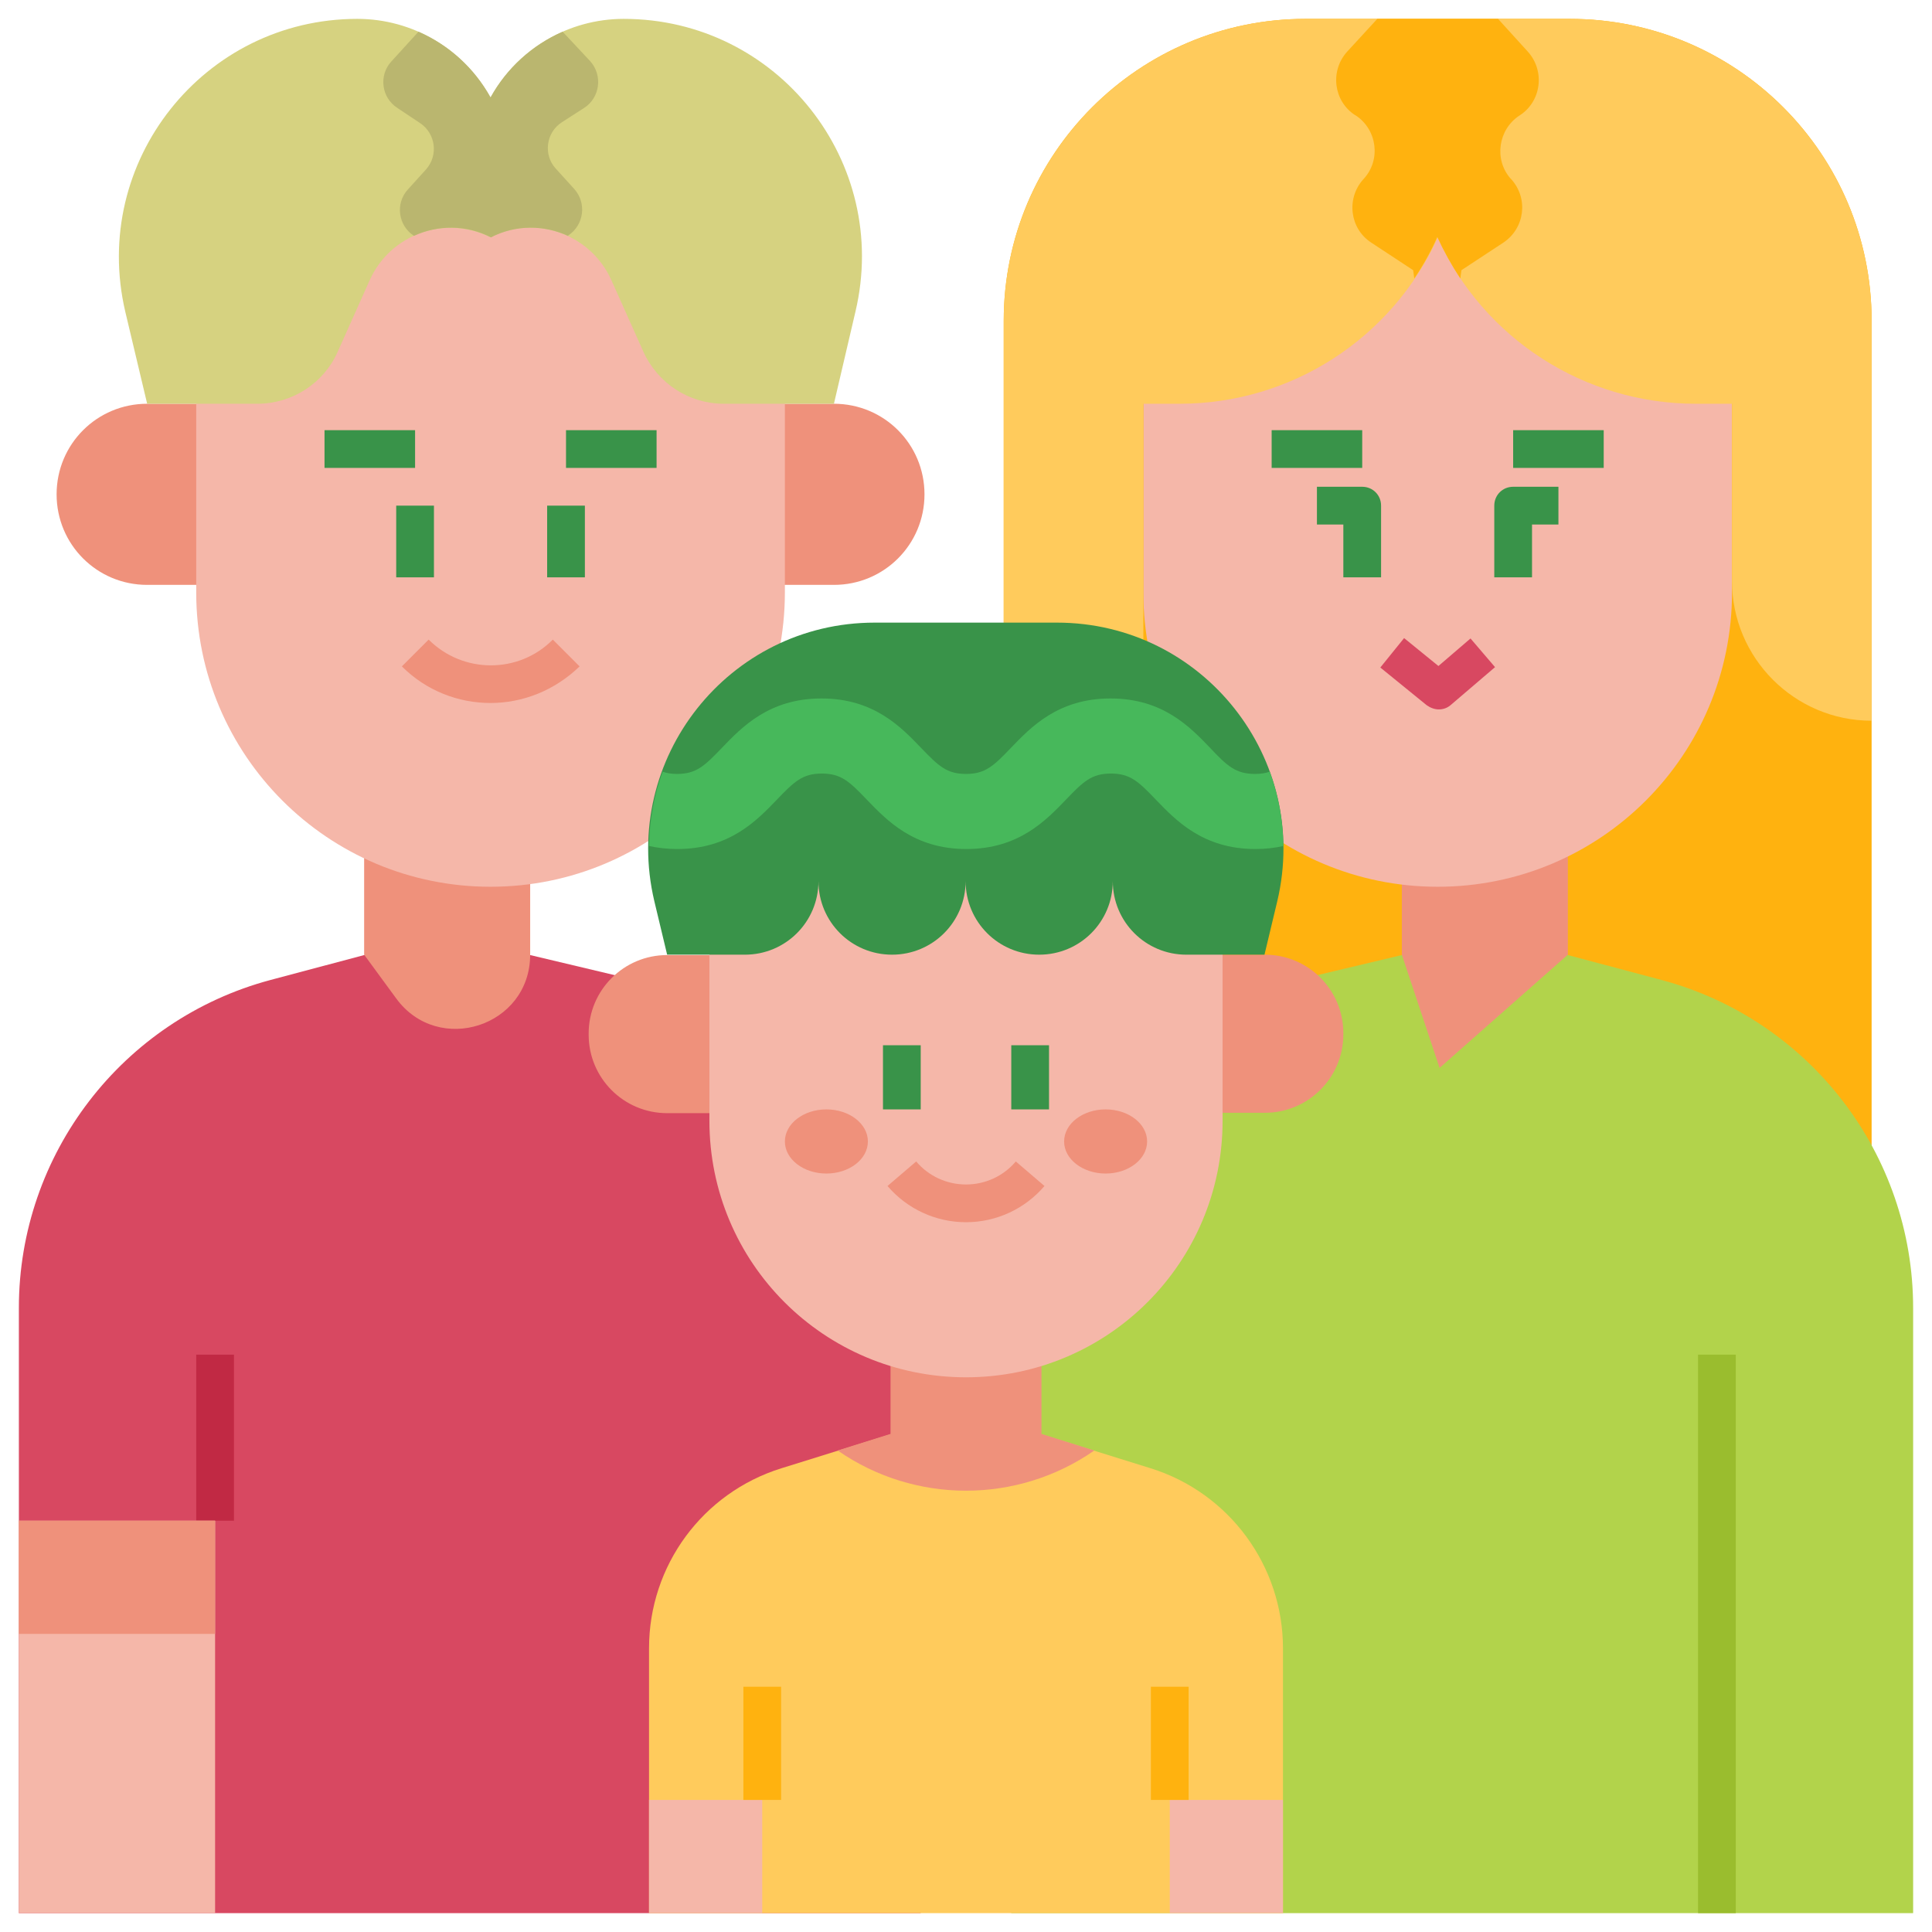 <svg width="270" height="270" viewBox="0 0 270 270" fill="none" xmlns="http://www.w3.org/2000/svg">
<path d="M261.562 189.158H140.273V44.824C140.273 21.516 159.152 2.637 182.461 2.637H219.375C242.684 2.637 261.562 21.516 261.562 44.824V189.158Z" fill="#FFB20F"/>
<path d="M141.328 267.363H267.363V182.777C267.363 161.314 252.914 142.488 232.189 136.951L219.111 133.471H195.908L181.934 136.793C158.15 142.436 141.328 163.688 141.328 188.104V267.363Z" fill="#B2D34B"/>
<path d="M195.908 133.418L201.182 149.238L219.111 133.418V117.598H195.908V133.418Z" fill="#EF917B"/>
<path d="M128.672 267.363H2.637V182.777C2.637 161.314 17.086 142.488 37.81 136.951L50.889 133.471H74.092L88.066 136.793C111.85 142.436 128.672 163.688 128.672 188.104V267.363Z" fill="#D84861"/>
<path d="M32.695 189.316H27.422V212.52H32.695V189.316Z" fill="#C12944"/>
<path d="M74.092 133.418C74.092 143.438 61.277 147.604 55.371 139.535L50.889 133.418V117.598H74.092V133.418ZM68.555 81.738H20.566C13.553 81.738 7.91 76.096 7.91 69.082C7.91 62.068 13.553 56.426 20.566 56.426H68.555V81.738ZM68.555 56.426H116.543C123.557 56.426 129.199 62.068 129.199 69.082C129.199 76.096 123.557 81.738 116.543 81.738H68.555V56.426Z" fill="#EF917B"/>
<path d="M68.555 123.926C45.826 123.926 27.422 105.521 27.422 82.793V18.457H109.688V82.793C109.688 105.521 91.283 123.926 68.555 123.926Z" fill="#F5B7A9"/>
<path d="M68.555 13.658C64.811 6.855 57.691 2.637 49.939 2.637C28.477 2.637 12.604 22.623 17.508 43.559L20.566 56.426H35.965C40.816 56.426 45.246 53.578 47.197 49.148L51.68 39.129C54.58 32.695 62.227 30.006 68.555 33.17C74.83 29.953 82.529 32.695 85.43 39.129L89.912 49.148C91.916 53.578 96.293 56.426 101.145 56.426H116.543L119.549 43.559C124.506 22.623 108.633 2.637 87.17 2.637C79.418 2.637 72.299 6.855 68.555 13.658Z" fill="#D6D280"/>
<path d="M200.918 123.926C178.189 123.926 159.785 105.521 159.785 82.793V18.457H242.051V82.793C242.051 105.521 223.646 123.926 200.918 123.926Z" fill="#F5B7A9"/>
<path d="M190.371 60.117H177.715V65.391H190.371V60.117Z" fill="#399349"/>
<path d="M193.008 80.684H187.734V73.301H184.043V68.027H190.371C191.848 68.027 193.008 69.188 193.008 70.664V80.684Z" fill="#399349"/>
<path d="M224.121 60.117H211.465V65.391H224.121V60.117Z" fill="#399349"/>
<path d="M214.102 80.684H208.828V70.664C208.828 69.188 209.988 68.027 211.465 68.027H217.793V73.301H214.102V80.684Z" fill="#399349"/>
<path d="M201.076 99.141C200.496 99.141 199.916 98.93 199.389 98.561L192.902 93.287L196.225 89.174L201.023 93.076L205.506 89.227L208.934 93.234L202.764 98.508C202.289 98.93 201.709 99.141 201.076 99.141Z" fill="#D84861"/>
<path d="M242.578 189.316H237.305V267.363H242.578V189.316Z" fill="#9ABD2E"/>
<path d="M58.008 60.117H45.352V65.391H58.008V60.117Z" fill="#399349"/>
<path d="M60.645 70.664H55.371V80.684H60.645V70.664Z" fill="#399349"/>
<path d="M91.758 60.117H79.102V65.391H91.758V60.117Z" fill="#399349"/>
<path d="M81.738 70.664H76.465V80.684H81.738V70.664Z" fill="#399349"/>
<path d="M68.555 98.244C64.072 98.244 59.59 96.557 56.162 93.129L59.906 89.385C64.705 94.184 72.51 94.184 77.256 89.385L81 93.129C77.519 96.504 73.037 98.244 68.555 98.244Z" fill="#EF917B"/>
<path d="M140.273 44.824V100.723H159.785V56.426H164.848C180.404 56.426 194.484 47.355 200.918 33.223C207.352 47.355 221.432 56.426 236.988 56.426H242.051V81.211C242.051 91.969 250.805 100.723 261.562 100.723V44.824C261.562 21.516 242.684 2.637 219.375 2.637H182.461C159.152 2.637 140.273 21.516 140.273 44.824Z" fill="#FFCB5C"/>
<path d="M30.059 212.52H2.637V267.363H30.059V212.52Z" fill="#F5B7A9"/>
<path d="M30.059 212.52H2.637V228.34H30.059V212.52Z" fill="#EF917B"/>
<path d="M135 155.566H93.234C87.17 155.566 82.266 150.662 82.266 144.598V144.439C82.266 138.375 87.17 133.471 93.234 133.471H135V155.566ZM135 133.418H176.766C182.83 133.418 187.734 138.322 187.734 144.387V144.545C187.734 150.609 182.83 155.514 176.766 155.514H135V133.418Z" fill="#EF917B"/>
<path d="M179.297 267.363H90.703V230.344C90.703 218.795 98.191 208.617 109.213 205.189L124.453 200.443H145.547L160.787 205.189C171.809 208.617 179.297 218.848 179.297 230.344V267.363Z" fill="#FFCB5C"/>
<path d="M145.547 185.625H124.453V200.391L117.07 202.711C127.828 210.199 142.172 210.199 152.93 202.711L145.547 200.391V185.625Z" fill="#EF917B"/>
<path d="M135 192.48C115.172 192.48 99.141 176.449 99.141 156.621V100.723H170.859V156.621C170.859 176.449 154.828 192.48 135 192.48Z" fill="#F5B7A9"/>
<path d="M128.672 146.074H123.398V155.039H128.672V146.074Z" fill="#399349"/>
<path d="M146.602 146.074H141.328V155.039H146.602V146.074Z" fill="#399349"/>
<path d="M135 170.807C130.781 170.807 126.773 168.961 124.031 165.744L128.039 162.316C129.779 164.373 132.311 165.533 135 165.533C137.689 165.533 140.221 164.373 141.961 162.316L145.969 165.744C143.227 168.961 139.219 170.807 135 170.807Z" fill="#EF917B"/>
<path d="M106.523 251.543H90.703V267.363H106.523V251.543Z" fill="#F5B7A9"/>
<path d="M179.297 251.543H163.477V267.363H179.297V251.543Z" fill="#F5B7A9"/>
<path d="M109.16 235.723H103.887V251.543H109.16V235.723Z" fill="#FFB20F"/>
<path d="M166.113 235.723H160.84V251.543H166.113V235.723Z" fill="#FFB20F"/>
<path d="M93.234 133.418L91.441 125.93C86.748 106.049 101.83 87.012 122.238 87.012H147.709C168.117 87.012 183.199 106.049 178.506 125.93L176.713 133.418H165.797C160.102 133.418 155.514 128.83 155.514 123.135C155.514 128.83 150.926 133.418 145.23 133.418C139.535 133.418 134.947 128.83 134.947 123.135C134.947 128.83 130.359 133.418 124.664 133.418C118.969 133.418 114.381 128.83 114.381 123.135C114.381 128.83 109.793 133.418 104.098 133.418H93.234Z" fill="#399349"/>
<path d="M115.488 164.004C118.692 164.004 121.289 161.997 121.289 159.521C121.289 157.046 118.692 155.039 115.488 155.039C112.285 155.039 109.688 157.046 109.688 159.521C109.688 161.997 112.285 164.004 115.488 164.004Z" fill="#EF917B"/>
<path d="M154.512 164.004C157.715 164.004 160.312 161.997 160.312 159.521C160.312 157.046 157.715 155.039 154.512 155.039C151.308 155.039 148.711 157.046 148.711 159.521C148.711 161.997 151.308 164.004 154.512 164.004Z" fill="#EF917B"/>
<path d="M179.35 118.23C179.297 114.592 178.664 111.111 177.451 107.842C176.871 108.053 176.186 108.158 175.395 108.158C172.705 108.158 171.492 107.051 169.119 104.52C166.324 101.619 162.527 97.611 155.197 97.611C147.867 97.611 144.07 101.619 141.275 104.52C138.85 107.051 137.689 108.158 135 108.158C132.311 108.158 131.15 107.051 128.725 104.52C125.93 101.619 122.133 97.611 114.803 97.611C107.473 97.611 103.676 101.619 100.881 104.52C98.455 107.051 97.295 108.158 94.606 108.158C93.814 108.158 93.182 108.053 92.602 107.842C91.389 111.111 90.756 114.645 90.703 118.23C91.916 118.494 93.182 118.652 94.658 118.652C101.988 118.652 105.785 114.645 108.58 111.744C111.006 109.213 112.166 108.105 114.855 108.105C117.545 108.105 118.705 109.213 121.131 111.744C123.926 114.645 127.723 118.652 135.053 118.652C142.383 118.652 146.18 114.645 148.975 111.744C151.4 109.213 152.561 108.105 155.25 108.105C157.939 108.105 159.1 109.213 161.525 111.744C164.32 114.645 168.117 118.652 175.447 118.652C176.871 118.652 178.189 118.494 179.35 118.23Z" fill="#47B85B"/>
<path d="M78.627 4.43C74.408 6.275 70.822 9.492 68.555 13.605C66.234 9.439 62.701 6.275 58.482 4.43L54.685 8.596C52.892 10.547 53.314 13.658 55.529 15.082L58.693 17.191C60.908 18.668 61.277 21.727 59.537 23.678L57.006 26.473C55.213 28.424 55.635 31.535 57.85 32.959C61.172 31.43 65.127 31.377 68.607 33.17C72.088 31.377 76.043 31.43 79.365 32.959L79.418 32.906C81.633 31.43 82.002 28.371 80.262 26.42L77.678 23.572C75.885 21.621 76.307 18.51 78.522 17.086L81.633 15.082C83.848 13.658 84.269 10.547 82.477 8.543L78.627 4.43Z" fill="#BAB66F"/>
<path d="M212.361 16.137C215.42 14.185 215.947 9.914 213.522 7.225L209.355 2.637H192.48L188.262 7.225C185.836 9.914 186.363 14.133 189.369 16.084L189.475 16.137C192.48 18.141 193.008 22.359 190.582 24.996L190.529 25.049C188.104 27.738 188.631 31.957 191.637 33.908L197.49 37.758L197.648 38.918C198.861 37.125 199.969 35.174 200.865 33.117C201.814 35.174 202.869 37.072 204.082 38.918L204.24 37.758L210.094 33.908C213.1 31.904 213.627 27.738 211.201 25.049L211.096 24.943C208.775 22.307 209.356 18.088 212.361 16.137Z" fill="#FFB20F"/>
</svg>
